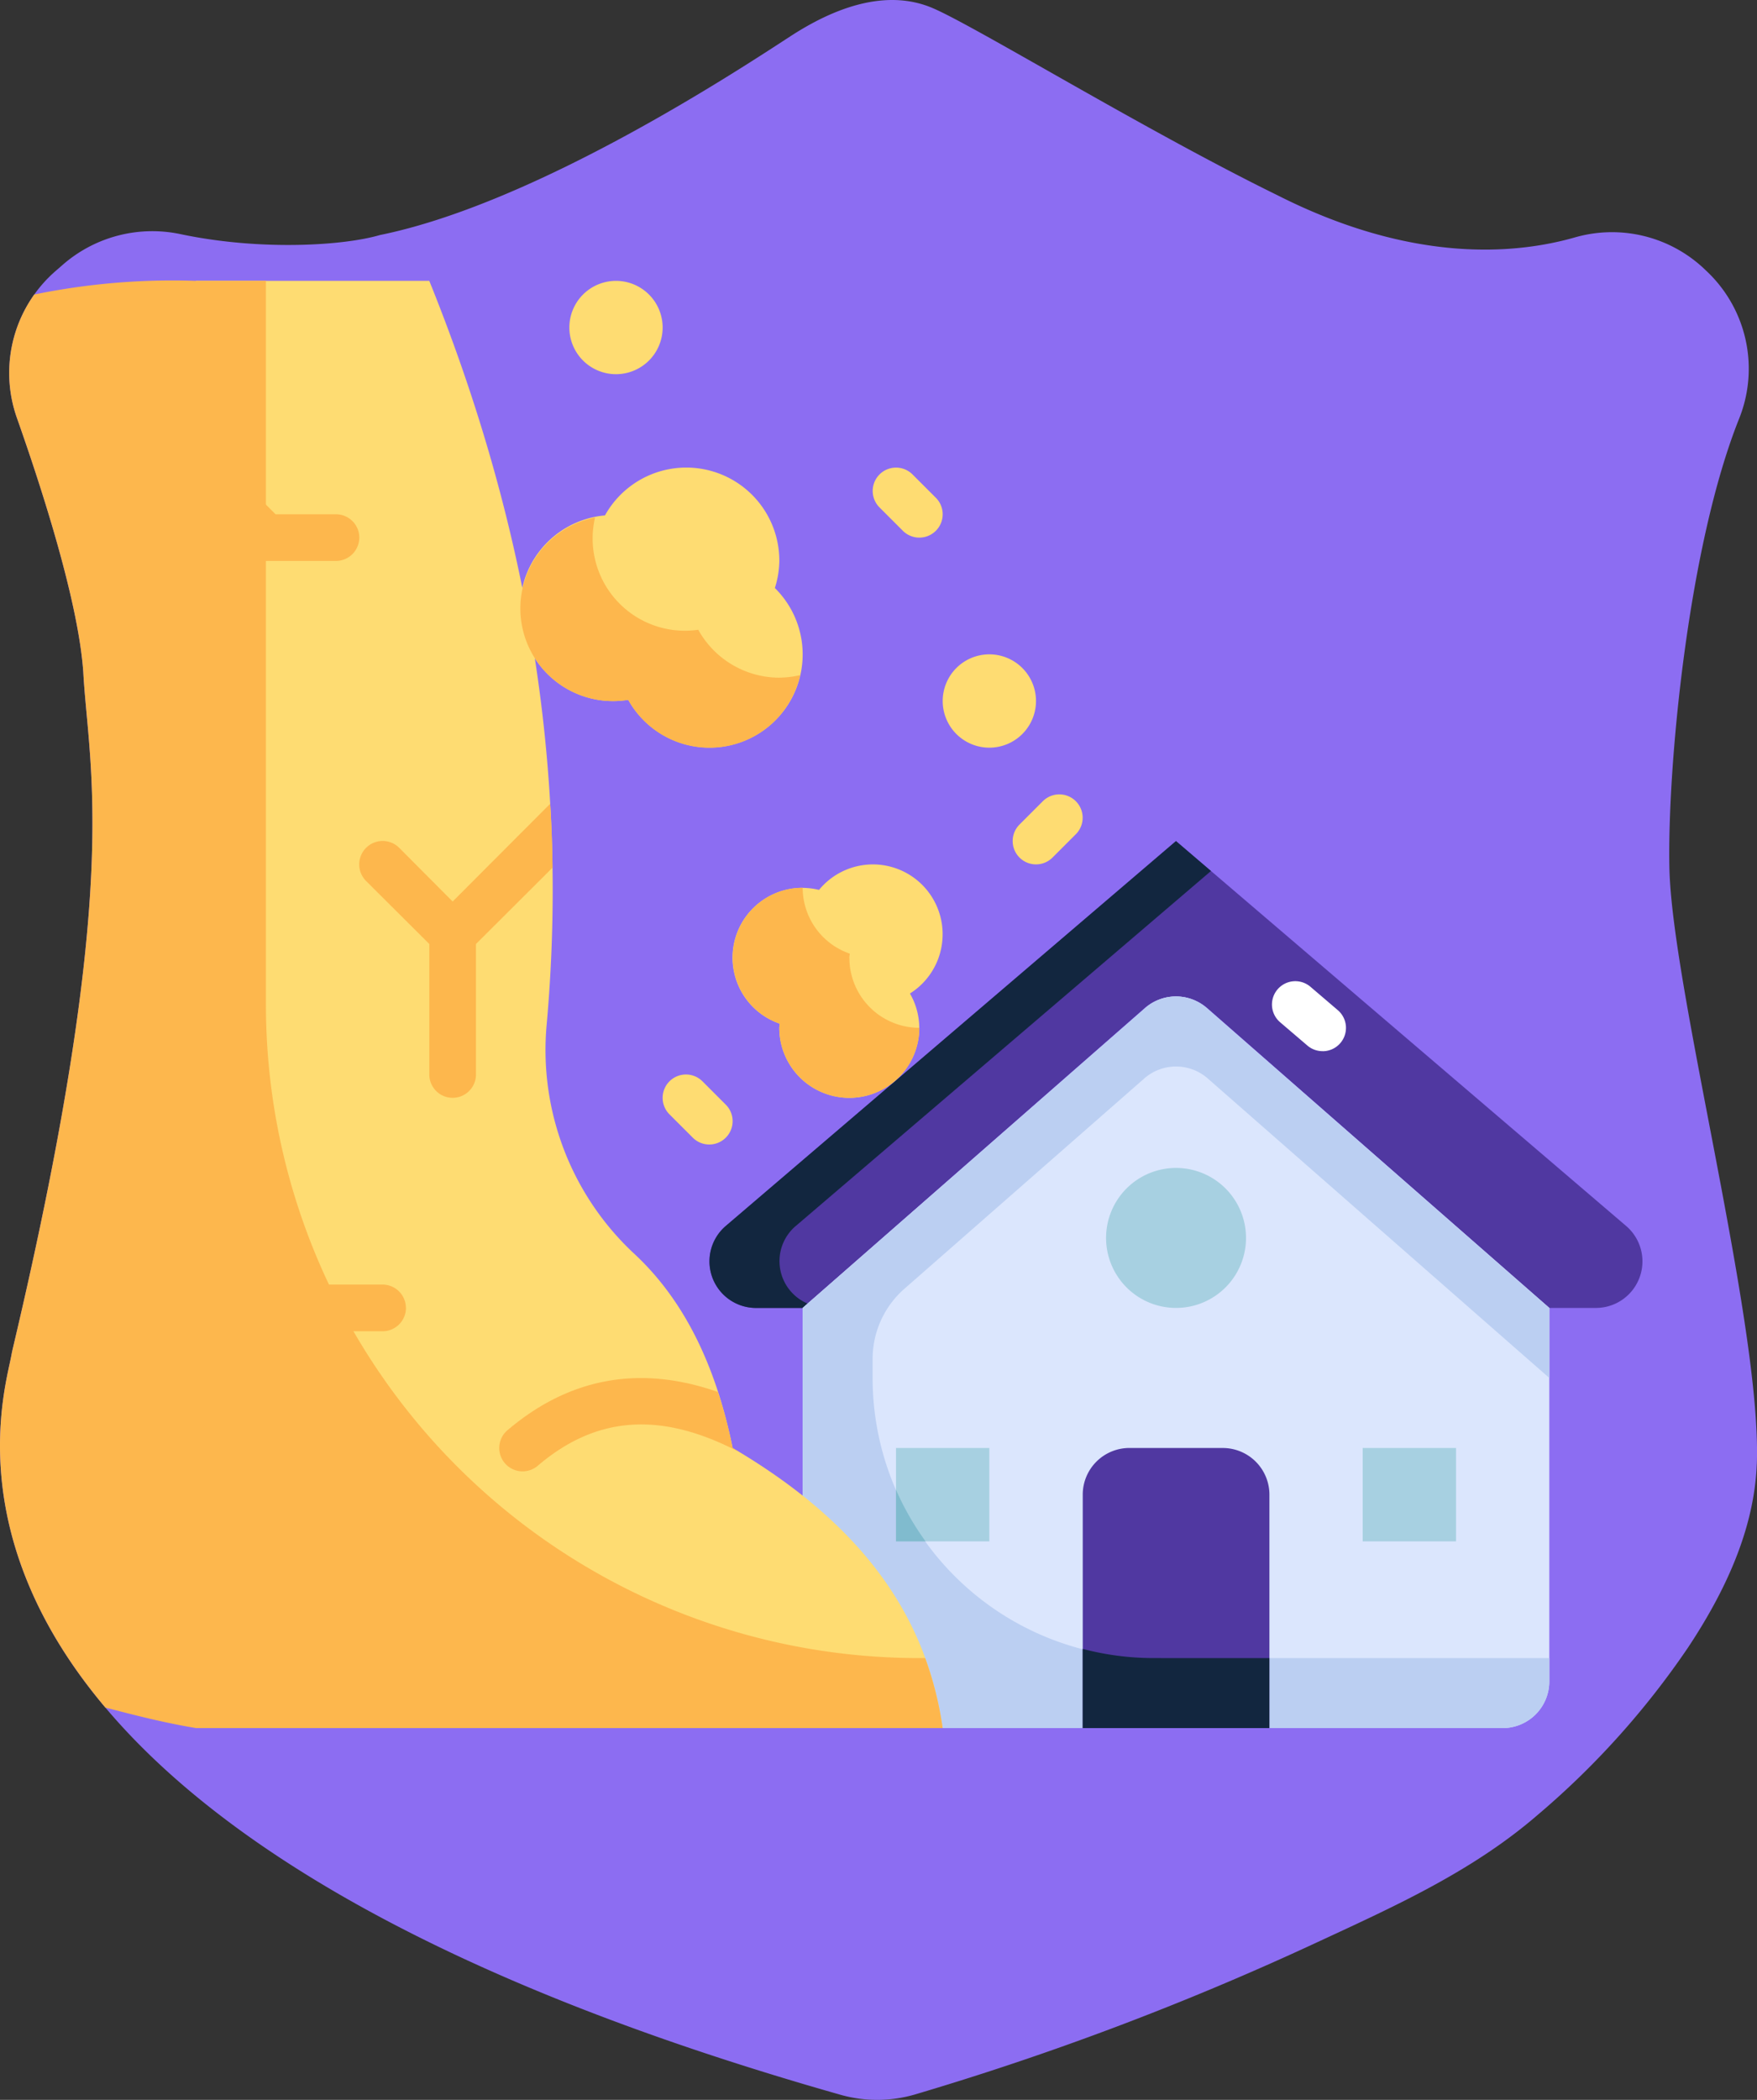 <svg id="Grupo_80635" data-name="Grupo 80635" xmlns="http://www.w3.org/2000/svg" xmlns:xlink="http://www.w3.org/1999/xlink" width="158.208" height="189.016" viewBox="0 0 158.208 189.016">
  <rect x="0" y="0" width="158.208" height="189.016" fill="#333333" stroke="none"/>
  <defs>
    <clipPath id="clip-path">
      <rect id="Rectángulo_34703" data-name="Rectángulo 34703" width="158.209" height="189.016" fill="none"/>
    </clipPath>
  </defs>
  <g id="Grupo_80635-2" data-name="Grupo 80635" clip-path="url(#clip-path)">
    <path id="Trazado_114932" data-name="Trazado 114932" d="M158.188,131.788c-.231,5.979-2.93,11.594-6.182,16.5a74.571,74.571,0,0,1-13.6,15.122c-5.955,5.133-13.039,8.278-20.1,11.558A262.942,262.942,0,0,1,82.452,188.51a12.131,12.131,0,0,1-6.781.044c-37.229-10.569-56.45-23.316-66.181-34.847C-3.728,138.046.567,124.628,1.034,121.954c.04-.22.088-.435.14-.651C11.051,79.5,7.974,69.287,7.5,60.5,7.068,54.3,3.935,44.45,1.524,37.622A12.159,12.159,0,0,1,5.009,24.391l.73-.635A12.272,12.272,0,0,1,16.324,21.09c7.224,1.509,14.659,1.014,17.88.068C48.268,18.3,66.392,6.375,71.158,3.274S80.221-.781,83.8.652s19.074,10.968,31.235,16.926c12.033,6.09,21.293,5.368,26.832,3.776a12.1,12.1,0,0,1,11.71,2.961c.056.052.112.108.168.16A12.069,12.069,0,0,1,156.62,37.63c-4.65,11.578-6.494,31.614-6.3,40.51.239,10.972,8.345,41.252,7.871,53.649" transform="translate(0 0)" fill="#8c6df2"/>
    <path id="Trazado_114933" data-name="Trazado 114933" d="M202.052,189.69l-40.544,34.65a4.192,4.192,0,0,0,2.805,7.373h4.12l30.8-26.995a4.333,4.333,0,0,1,5.631,0l30.8,26.995h4.12a4.192,4.192,0,0,0,2.805-7.373Z" transform="translate(-96.159 -113.982)" fill="#5038a1"/>
    <path id="Trazado_114934" data-name="Trazado 114934" d="M291.529,227.58a2.09,2.09,0,0,1-1.365-.5l-2.458-2.1a2.1,2.1,0,0,1,2.729-3.195l2.458,2.1a2.1,2.1,0,0,1-1.365,3.7" transform="translate(-172.436 -132.962)" fill="#fff"/>
    <path id="Trazado_114935" data-name="Trazado 114935" d="M167.81,224.34,205.2,192.384l-3.152-2.694-40.545,34.65a4.193,4.193,0,0,0,2.806,7.374h4.12l.448-.393a4.151,4.151,0,0,1-1.071-6.98" transform="translate(-96.159 -113.982)" fill="#12263f"/>
    <path id="Trazado_114936" data-name="Trazado 114936" d="M211.937,225.778l-30.851,26.995v33.618a4.2,4.2,0,0,0,4.2,4.2h58.832a4.2,4.2,0,0,0,4.2-4.2V252.773l-30.851-26.995a4.2,4.2,0,0,0-5.535,0" transform="translate(-108.812 -135.043)" fill="#dbe6fd"/>
    <path id="Trazado_114937" data-name="Trazado 114937" d="M211.89,232.081a4.332,4.332,0,0,1,5.631,0l30.8,26.995v-6.3l-30.851-27a4.2,4.2,0,0,0-5.535,0l-30.851,27v33.618a4.2,4.2,0,0,0,4.2,4.2h58.832a4.2,4.2,0,0,0,4.2-4.2v-2.1H212.6a25.214,25.214,0,0,1-25.213-25.214v-1.714a8.4,8.4,0,0,1,2.865-6.321Z" transform="translate(-108.813 -135.042)" fill="#bbcff2"/>
    <path id="Trazado_114938" data-name="Trazado 114938" d="M256.869,326.568h-8.4a4.2,4.2,0,0,0-4.2,4.2v21.012h16.809V330.77a4.2,4.2,0,0,0-4.2-4.2" transform="translate(-146.774 -196.231)" fill="#5038a1"/>
    <path id="Trazado_114939" data-name="Trazado 114939" d="M250.565,372.706a25.16,25.16,0,0,1-6.3-.827v7.13H261.07v-6.3Z" transform="translate(-146.773 -223.457)" fill="#12263f"/>
    <rect id="Rectángulo_34701" data-name="Rectángulo 34701" width="8.405" height="8.405" transform="translate(80.679 130.338)" fill="#a7d0e1"/>
    <path id="Trazado_114940" data-name="Trazado 114940" d="M202.145,335.988v4.645h2.662a25.157,25.157,0,0,1-2.662-4.645" transform="translate(-121.466 -201.891)" fill="#80bbce"/>
    <rect id="Rectángulo_34702" data-name="Rectángulo 34702" width="8.405" height="8.405" transform="translate(122.702 130.338)" fill="#a7d0e1"/>
    <path id="Trazado_114941" data-name="Trazado 114941" d="M262.133,269.7a6.3,6.3,0,1,1-6.3-6.3,6.3,6.3,0,0,1,6.3,6.3" transform="translate(-149.937 -158.27)" fill="#a7d0e1"/>
    <path id="Trazado_114942" data-name="Trazado 114942" d="M111.445,193.611H44.208V63.34H65.219c8.657,21.418,12.648,43.644,10.572,66.92a25.041,25.041,0,0,0,7.859,20.632c4.24,3.923,7.291,9.624,8.884,17.505,12.54,7.375,17.59,15.987,18.91,25.214" transform="translate(-26.564 -38.06)" fill="#fedc72"/>
    <path id="Trazado_114943" data-name="Trazado 114943" d="M84.879,193.6H17.645c-2.993-.5-5.564-1.177-8.154-1.844C-3.728,176.1.567,162.679,1.034,160c.04-.22.088-.435.14-.651,9.878-41.807,6.8-52.016,6.326-60.8-.431-6.2-3.564-16.048-5.975-22.877A12.158,12.158,0,0,1,3.085,64.561a61.8,61.8,0,0,1,14.56-1.229h6.3v65.135A58.834,58.834,0,0,0,82.78,187.3h.527a31.257,31.257,0,0,1,1.573,6.3" transform="translate(0 -38.051)" fill="#fdb74d"/>
    <path id="Trazado_114944" data-name="Trazado 114944" d="M140.626,116.291a8.315,8.315,0,0,0,.4-2.43,8.378,8.378,0,0,0-15.7-4.1,8.372,8.372,0,1,0,2.095,16.6,8.385,8.385,0,1,0,13.2-10.066" transform="translate(-70.852 -63.368)" fill="#fedc72"/>
    <path id="Trazado_114945" data-name="Trazado 114945" d="M141.025,131.131a8.367,8.367,0,0,1-7.3-4.314,8.306,8.306,0,0,1-9.293-10.1,8.34,8.34,0,0,0,2.99,16.408A8.363,8.363,0,0,0,142.9,130.9a8.387,8.387,0,0,1-1.874.227" transform="translate(-70.852 -70.131)" fill="#fdb74d"/>
    <path id="Trazado_114946" data-name="Trazado 114946" d="M184.2,201.258a6.278,6.278,0,0,0-11.13-4.01,6.281,6.281,0,0,0-3.541,12.04c-.007.127-.038.246-.038.374a6.3,6.3,0,1,0,12.607,0,6.235,6.235,0,0,0-.841-3.089,6.284,6.284,0,0,0,2.942-5.315" transform="translate(-99.322 -117.145)" fill="#fedc72"/>
    <path id="Trazado_114947" data-name="Trazado 114947" d="M175.8,206.522c0-.128.03-.247.038-.374a6.284,6.284,0,0,1-4.24-5.929,6.288,6.288,0,0,0-2.063,12.232c-.008.126-.038.246-.038.374a6.3,6.3,0,0,0,12.607,0,6.3,6.3,0,0,1-6.3-6.3" transform="translate(-99.322 -120.309)" fill="#fdb74d"/>
    <path id="Trazado_114948" data-name="Trazado 114948" d="M136.846,67.542a4.2,4.2,0,1,1-4.2-4.2,4.2,4.2,0,0,1,4.2,4.2" transform="translate(-77.179 -38.06)" fill="#fedc72"/>
    <path id="Trazado_114949" data-name="Trazado 114949" d="M221.078,151.775a4.2,4.2,0,1,1-4.2-4.2,4.2,4.2,0,0,1,4.2,4.2" transform="translate(-127.793 -88.675)" fill="#fedc72"/>
    <path id="Trazado_114950" data-name="Trazado 114950" d="M199.6,111.144a2.1,2.1,0,0,0,2.971-2.971l-2.1-2.1a2.1,2.1,0,0,0-2.971,2.971Z" transform="translate(-118.303 -63.367)" fill="#fedc72"/>
    <path id="Trazado_114951" data-name="Trazado 114951" d="M150.115,242.951a2.1,2.1,0,0,0,0,2.971l2.1,2.1a2.1,2.1,0,0,0,2.971-2.971l-2.1-2.1a2.1,2.1,0,0,0-2.971,0" transform="translate(-89.833 -145.617)" fill="#fedc72"/>
    <path id="Trazado_114952" data-name="Trazado 114952" d="M231.185,179.776l-2.1,2.1a2.1,2.1,0,0,0,2.971,2.971l2.1-2.1a2.1,2.1,0,1,0-2.971-2.971" transform="translate(-137.284 -107.656)" fill="#fedc72"/>
    <path id="Trazado_114953" data-name="Trazado 114953" d="M98.45,187.023l-6.892,6.871v11.745a2.1,2.1,0,1,1-4.2,0V193.894l-5.694-5.673a2.11,2.11,0,0,1,2.984-2.984l4.811,4.832,8.783-8.8c.126,1.912.189,3.824.21,5.757" transform="translate(-48.7 -108.921)" fill="#fdb74d"/>
    <path id="Trazado_114954" data-name="Trazado 114954" d="M58.916,107.267a2.108,2.108,0,0,1-2.1,2.1h-6.3a2.169,2.169,0,0,1-1.492-.609l-4.812-4.812V97.98l7.165,7.186h5.442a2.108,2.108,0,0,1,2.1,2.1" transform="translate(-26.564 -58.875)" fill="#fdb74d"/>
    <path id="Trazado_114955" data-name="Trazado 114955" d="M134.309,317.486c-7.06-3.719-12.9-3.32-18.2,1.2a2.1,2.1,0,0,1-2.732-3.194c5.589-4.749,11.955-5.9,18.952-3.446a41.982,41.982,0,0,1,1.324,5.043c.21.126.441.252.651.4" transform="translate(-67.687 -186.749)" fill="#fdb74d"/>
    <path id="Trazado_114956" data-name="Trazado 114956" d="M63.118,291.817a2.108,2.108,0,0,1-2.1,2.1H53.474l-9.266,9.287v-5.968l6.913-6.913a2.17,2.17,0,0,1,1.492-.609h8.4a2.108,2.108,0,0,1,2.1,2.1" transform="translate(-26.564 -174.087)" fill="#fdb74d"/>
  </g>
</svg>
